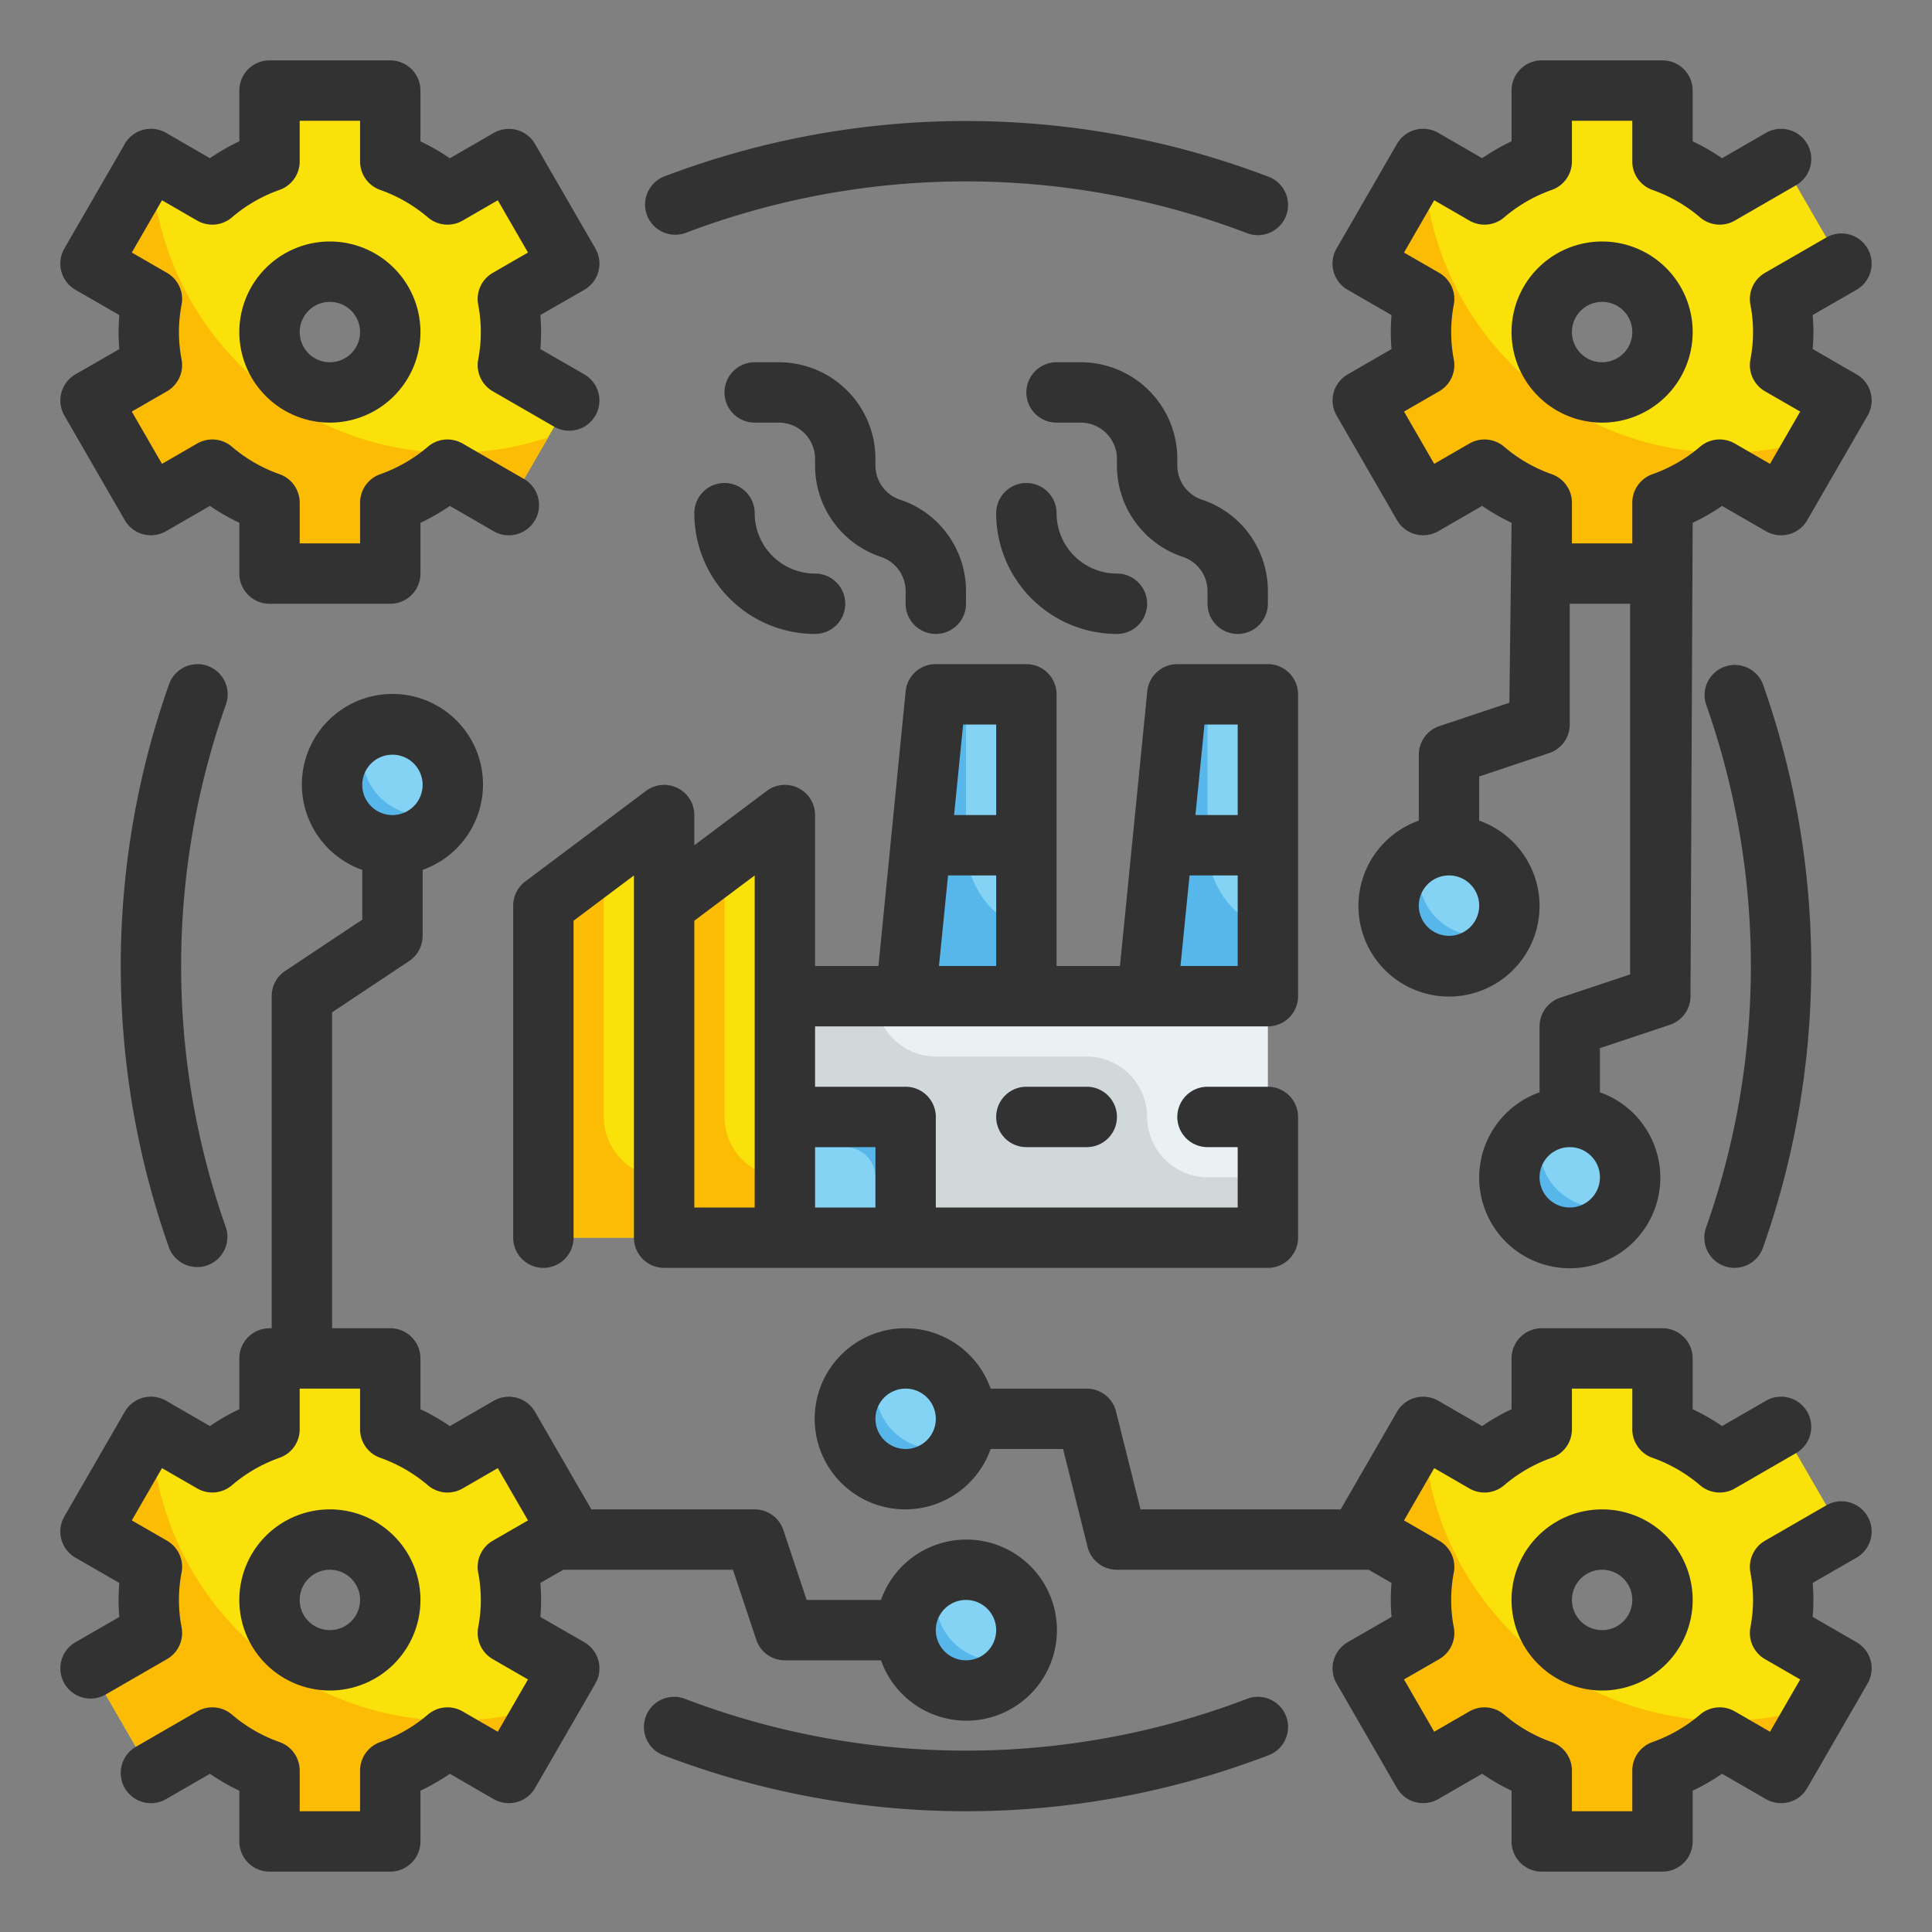 <svg height="512" viewBox="0 0 64 64" width="512" xmlns="http://www.w3.org/2000/svg"><rect x="0" y="0" width="64" height="64" fill="#808080" stroke="none"/><g id="Fill_Outline" data-name="Fill Outline"><g id="Stroke_copy" data-name="Stroke copy"><path d="m26 33h16v8h-16z" fill="#e9f1f2"/><path d="m42 39v2h-16v-8h3a2.015 2.015 0 0 0 2 2h5a2.006 2.006 0 0 1 2 2 2.015 2.015 0 0 0 2 2z" fill="#d0d8da"/><path d="m22 41h-4v-11l4-3z" fill="#f9e109"/><path d="m26 41h-4v-11l4-3z" fill="#f9e109"/><path d="m34 33h-4l1-10h3z" fill="#84d2f4"/><path d="m42 33h-4l1-10h3z" fill="#84d2f4"/><path d="m26 37h4v4h-4z" fill="#84d2f4"/><path d="m42 30.82v2.18h-4l1-10h1v5a2.968 2.968 0 0 0 2 2.82z" fill="#57b7eb"/><path d="m34 30.82v2.18h-4l1-10h1v5a2.968 2.968 0 0 0 2 2.82z" fill="#57b7eb"/><path d="m30 37v4h-1v-2a1 1 0 0 0 -1-1h-2v-1z" fill="#57b7eb"/><path d="m26 39v2h-4v-11l2-1.5v8.5a2.006 2.006 0 0 0 2 2z" fill="#fcbc04"/><path d="m22 39v2h-4v-11l2-1.5v8.5a2.006 2.006 0 0 0 2 2z" fill="#fcbc04"/><path d="m16.928 53a6.065 6.065 0 0 0 -.1-1.094l2.032-1.174-2-3.464-2.032 1.174a5.981 5.981 0 0 0 -1.9-1.093v-2.349h-4v2.349a5.987 5.987 0 0 0 -1.9 1.093l-2.028-1.174-2 3.464 2.033 1.174a5.752 5.752 0 0 0 0 2.188l-2.033 1.174 2 3.464 2.033-1.174a5.987 5.987 0 0 0 1.9 1.093v2.349h4v-2.349a5.965 5.965 0 0 0 1.895-1.093l2.033 1.174 2-3.464-2.032-1.174a6.065 6.065 0 0 0 .099-1.094zm-6 2a2 2 0 1 1 2-2 2 2 0 0 1 -2 2z" fill="#f9e109"/><g fill="#84d2f4"><circle cx="48" cy="30" r="2"/><circle cx="30" cy="47" r="2"/><circle cx="32" cy="54" r="2"/><circle cx="52" cy="39" r="2"/><circle cx="13" cy="26" r="2"/></g><path d="m49.82 30.82a2 2 0 1 1 -2.64-2.64 1.891 1.891 0 0 0 -.18.82 2.006 2.006 0 0 0 2 2 1.891 1.891 0 0 0 .82-.18z" fill="#57b7eb"/><path d="m31.82 47.82a2 2 0 1 1 -2.64-2.64 1.891 1.891 0 0 0 -.18.82 2.006 2.006 0 0 0 2 2 1.891 1.891 0 0 0 .82-.18z" fill="#57b7eb"/><path d="m33.82 54.82a2 2 0 1 1 -2.64-2.64 1.891 1.891 0 0 0 -.18.82 2.006 2.006 0 0 0 2 2 1.891 1.891 0 0 0 .82-.18z" fill="#57b7eb"/><path d="m53.82 39.82a2 2 0 1 1 -2.64-2.64 1.891 1.891 0 0 0 -.18.82 2.006 2.006 0 0 0 2 2 1.891 1.891 0 0 0 .82-.18z" fill="#57b7eb"/><path d="m14.82 26.82a2 2 0 1 1 -2.64-2.64 1.891 1.891 0 0 0 -.18.82 2.006 2.006 0 0 0 2 2 1.891 1.891 0 0 0 .82-.18z" fill="#57b7eb"/><path d="m15 57a9.993 9.993 0 0 1 -9.99-9.73h-.01l-2 3.46 2.03 1.18a5.99 5.99 0 0 0 0 2.18l-2.03 1.18 2 3.46 2.03-1.17a6.188 6.188 0 0 0 1.9 1.09v2.35h4v-2.35a6.026 6.026 0 0 0 1.89-1.09l2.04 1.17 1.3-2.24a10.011 10.011 0 0 1 -3.16.51z" fill="#fcbc04"/><path d="m16.928 11a6.065 6.065 0 0 0 -.1-1.094l2.032-1.174-2-3.464-2.036 1.174a5.981 5.981 0 0 0 -1.9-1.093v-2.349h-4v2.349a5.987 5.987 0 0 0 -1.9 1.093l-2.024-1.174-2 3.464 2.033 1.174a5.752 5.752 0 0 0 0 2.188l-2.033 1.174 2 3.464 2.033-1.174a5.987 5.987 0 0 0 1.9 1.093v2.349h4v-2.349a5.965 5.965 0 0 0 1.895-1.093l2.033 1.174 2-3.464-2.032-1.174a6.065 6.065 0 0 0 .099-1.094zm-6 2a2 2 0 1 1 2-2 2 2 0 0 1 -2 2z" fill="#f9e109"/><path d="m15 15a9.993 9.993 0 0 1 -9.99-9.73h-.01l-2 3.46 2.03 1.18a5.99 5.99 0 0 0 0 2.18l-2.03 1.18 2 3.46 2.03-1.17a6.188 6.188 0 0 0 1.9 1.09v2.35h4v-2.35a6.026 6.026 0 0 0 1.89-1.09l2.04 1.17 1.3-2.24a10.011 10.011 0 0 1 -3.16.51z" fill="#fcbc04"/><path d="m59.072 53a5.976 5.976 0 0 0 -.105-1.094l2.033-1.174-2-3.464-2.033 1.174a5.987 5.987 0 0 0 -1.895-1.093v-2.349h-4v2.349a5.965 5.965 0 0 0 -1.9 1.093l-2.033-1.174-2 3.464 2.032 1.174a5.806 5.806 0 0 0 0 2.188l-2.032 1.174 2 3.464 2.033-1.174a5.965 5.965 0 0 0 1.9 1.093v2.349h4v-2.349a5.987 5.987 0 0 0 1.895-1.093l2.033 1.174 2-3.464-2.033-1.174a5.976 5.976 0 0 0 .105-1.094zm-6 2a2 2 0 1 1 2-2 2 2 0 0 1 -2 2z" fill="#f9e109"/><path d="m57.144 57a9.993 9.993 0 0 1 -9.99-9.73h-.01l-2 3.46 2.03 1.18a5.991 5.991 0 0 0 0 2.18l-2.03 1.18 2 3.46 2.03-1.17a6.188 6.188 0 0 0 1.9 1.09v2.35h4v-2.35a6.026 6.026 0 0 0 1.89-1.09l2.036 1.17 1.3-2.24a10.011 10.011 0 0 1 -3.156.51z" fill="#fcbc04"/><path d="m59.072 11a5.976 5.976 0 0 0 -.105-1.094l2.033-1.174-2-3.464-2.033 1.174a5.987 5.987 0 0 0 -1.895-1.093v-2.349h-4v2.349a5.965 5.965 0 0 0 -1.9 1.093l-2.028-1.174-2 3.464 2.032 1.174a5.806 5.806 0 0 0 0 2.188l-2.032 1.174 2 3.464 2.033-1.174a5.965 5.965 0 0 0 1.9 1.093v2.349h4v-2.349a5.987 5.987 0 0 0 1.895-1.093l2.028 1.174 2-3.464-2.033-1.174a5.976 5.976 0 0 0 .105-1.094zm-6 2a2 2 0 1 1 2-2 2 2 0 0 1 -2 2z" fill="#f9e109"/><path d="m57.144 15a9.993 9.993 0 0 1 -9.99-9.73h-.01l-2 3.46 2.03 1.18a5.99 5.99 0 0 0 0 2.18l-2.03 1.18 2 3.46 2.03-1.17a6.188 6.188 0 0 0 1.9 1.09v2.35h4v-2.35a6.026 6.026 0 0 0 1.89-1.09l2.036 1.17 1.3-2.24a10.011 10.011 0 0 1 -3.156.51z" fill="#fcbc04"/></g><g id="Outline_copy" fill="#323232" data-name="Outline copy"><path d="m39 22a1 1 0 0 0 -.995.9l-.905 9.1h-2.1v-9a1 1 0 0 0 -1-1h-3a1 1 0 0 0 -1 .9l-.9 9.1h-2.1v-5a1 1 0 0 0 -1.6-.8l-2.4 1.8v-1a1 1 0 0 0 -1.6-.8l-4 3a1 1 0 0 0 -.4.8v11a1 1 0 0 0 2 0v-10.5l2-1.5v12a1 1 0 0 0 1 1h20a1 1 0 0 0 1-1v-4a1 1 0 0 0 -1-1h-2a1 1 0 0 0 0 2h1v2h-10v-3a1 1 0 0 0 -1-1h-3v-2h15a1 1 0 0 0 1-1v-10a1 1 0 0 0 -1-1zm-16 8.5 2-1.5v11h-2zm6 7.5v2h-2v-2zm12-14v3h-1.4l.3-3zm-8 0v3h-1.395l.3-3zm-1.895 8 .3-3h1.595v3zm8 0 .3-3h1.595v3z"/><path d="m34 36a1 1 0 0 0 0 2h2a1 1 0 0 0 0-2z"/><path d="m35.806 12h-.806a1 1 0 0 0 0 2h.806a1.2 1.2 0 0 1 1.194 1.193v.226a3.187 3.187 0 0 0 2.184 3.029 1.193 1.193 0 0 1 .816 1.133v.419a1 1 0 0 0 2 0v-.419a3.187 3.187 0 0 0 -2.184-3.029 1.193 1.193 0 0 1 -.816-1.133v-.226a3.2 3.2 0 0 0 -3.194-3.193z"/><path d="m25.806 12h-.806a1 1 0 0 0 0 2h.806a1.2 1.2 0 0 1 1.194 1.193v.226a3.187 3.187 0 0 0 2.184 3.029 1.193 1.193 0 0 1 .816 1.133v.419a1 1 0 0 0 2 0v-.419a3.187 3.187 0 0 0 -2.184-3.029 1.193 1.193 0 0 1 -.816-1.133v-.226a3.2 3.2 0 0 0 -3.194-3.193z"/><path d="m33 17a4 4 0 0 0 4 4 1 1 0 0 0 0-2 2 2 0 0 1 -2-2 1 1 0 0 0 -2 0z"/><path d="m23 17a4 4 0 0 0 4 4 1 1 0 0 0 0-2 2 2 0 0 1 -2-2 1 1 0 0 0 -2 0z"/><path d="m19.356 54.4-1.456-.837c.016-.19.024-.378.024-.563s-.008-.373-.024-.563l.761-.437h5.618l.772 2.316a1 1 0 0 0 .949.684h3.184a3 3 0 1 0 0-2h-2.463l-.772-2.316a1 1 0 0 0 -.949-.684h-5.411l-1.866-3.232a1 1 0 0 0 -.608-.466 1.011 1.011 0 0 0 -.759.1l-1.454.84a6.962 6.962 0 0 0 -.974-.56v-1.682a1 1 0 0 0 -1-1h-1.928v-10.465l2.555-1.7a1 1 0 0 0 .445-.835v-2.184a3 3 0 1 0 -2 0v1.649l-2.555 1.7a1 1 0 0 0 -.445.835v11h-.072a1 1 0 0 0 -1 1v1.681a6.9 6.9 0 0 0 -.973.56l-1.455-.841a1.011 1.011 0 0 0 -.759-.1 1 1 0 0 0 -.607.466l-2 3.464a1 1 0 0 0 .366 1.37l1.453.838c-.016.19-.025.378-.025.563s.009.373.025.563l-1.453.836a1 1 0 0 0 1 1.733l2.033-1.173a1 1 0 0 0 .483-1.049 4.77 4.77 0 0 1 0-1.824 1 1 0 0 0 -.483-1.049l-1.167-.673 1-1.732 1.167.674a1 1 0 0 0 1.151-.107 4.957 4.957 0 0 1 1.578-.91 1 1 0 0 0 .666-.942v-1.348h2v1.349a1 1 0 0 0 .667.942 5 5 0 0 1 1.579.91 1 1 0 0 0 1.15.107l1.166-.674 1 1.732-1.166.673a1 1 0 0 0 -.484 1.049 4.77 4.77 0 0 1 0 1.824 1 1 0 0 0 .484 1.049l1.166.673-1 1.732-1.167-.674a1 1 0 0 0 -1.15.107 4.979 4.979 0 0 1 -1.578.91 1 1 0 0 0 -.667.942v1.349h-2v-1.349a1 1 0 0 0 -.666-.942 4.957 4.957 0 0 1 -1.578-.91 1 1 0 0 0 -1.151-.107l-2.033 1.174a1 1 0 0 0 1 1.733l1.455-.84a6.9 6.9 0 0 0 .973.56v1.681a1 1 0 0 0 1 1h4a1 1 0 0 0 1-1v-1.681a6.906 6.906 0 0 0 .974-.56l1.454.84a1.021 1.021 0 0 0 .759.1 1 1 0 0 0 .608-.466l2-3.464a1 1 0 0 0 -.367-1.367zm12.644-1.4a1 1 0 1 1 -1 1 1 1 0 0 1 1-1zm-19-28a1 1 0 1 1 -1 1 1 1 0 0 1 1-1z"/><path d="m13.928 53a3 3 0 1 0 -3 3 3 3 0 0 0 3-3zm-4 0a1 1 0 1 1 1 1 1 1 0 0 1 -1-1z"/><path d="m44.178 13.009a1 1 0 0 0 .1.759l2 3.464a1 1 0 0 0 .608.466 1.021 1.021 0 0 0 .759-.1l1.454-.84a6.906 6.906 0 0 0 .974.56l-.073 5.961-2.316.773a1 1 0 0 0 -.684.948v2.184a3 3 0 1 0 2 0v-1.463l2.316-.773a1 1 0 0 0 .684-.948v-4h2v12.279l-2.316.773a1 1 0 0 0 -.684.948v2.184a3 3 0 1 0 2 0v-1.463l2.316-.773a1 1 0 0 0 .684-.948l.072-15.681a6.9 6.9 0 0 0 .973-.56l1.455.84a1.019 1.019 0 0 0 .759.1 1 1 0 0 0 .607-.466l2-3.464a1 1 0 0 0 -.366-1.369l-1.453-.838c.016-.19.025-.378.025-.563s-.009-.373-.025-.563l1.453-.836a1 1 0 0 0 -1-1.733l-2.033 1.172a1 1 0 0 0 -.483 1.049 4.77 4.77 0 0 1 0 1.824 1 1 0 0 0 .483 1.049l1.167.673-1 1.732-1.167-.674a1 1 0 0 0 -1.151.107 4.957 4.957 0 0 1 -1.578.91 1 1 0 0 0 -.666.942v1.349h-2v-1.349a1 1 0 0 0 -.667-.942 4.979 4.979 0 0 1 -1.578-.91 1 1 0 0 0 -1.15-.107l-1.167.674-1-1.732 1.166-.673a1 1 0 0 0 .484-1.049 4.77 4.77 0 0 1 0-1.824 1 1 0 0 0 -.484-1.049l-1.166-.673 1-1.732 1.167.674a1 1 0 0 0 1.15-.107 4.979 4.979 0 0 1 1.578-.91 1 1 0 0 0 .667-.942v-1.349h2v1.349a1 1 0 0 0 .666.942 4.984 4.984 0 0 1 1.579.91 1 1 0 0 0 1.15.107l2.033-1.174a1 1 0 0 0 -1-1.733l-1.455.84a6.9 6.9 0 0 0 -.973-.56v-1.681a1 1 0 0 0 -1-1h-4a1 1 0 0 0 -1 1v1.681a6.906 6.906 0 0 0 -.974.56l-1.454-.841a1.011 1.011 0 0 0 -.759-.1 1 1 0 0 0 -.608.466l-2 3.464a1 1 0 0 0 .367 1.37l1.452.838c-.016.19-.024.378-.024.563s.008.373.024.563l-1.452.838a1 1 0 0 0 -.466.607zm3.822 17.991a1 1 0 1 1 1-1 1 1 0 0 1 -1 1zm4 9a1 1 0 1 1 1-1 1 1 0 0 1 -1 1z"/><path d="m50.072 11a3 3 0 1 0 3-3 3 3 0 0 0 -3 3zm4 0a1 1 0 1 1 -1-1 1 1 0 0 1 1 1z"/><path d="m2.034 13.009a1 1 0 0 0 .1.759l2 3.464a1 1 0 0 0 .607.466 1.021 1.021 0 0 0 .759-.1l1.455-.84a6.9 6.9 0 0 0 .973.56v1.682a1 1 0 0 0 1 1h4a1 1 0 0 0 1-1v-1.681a6.906 6.906 0 0 0 .974-.56l1.454.84a1 1 0 1 0 1-1.733l-2.033-1.174a1 1 0 0 0 -1.15.107 4.979 4.979 0 0 1 -1.578.91 1 1 0 0 0 -.667.942v1.349h-2v-1.349a1 1 0 0 0 -.666-.942 4.957 4.957 0 0 1 -1.578-.91 1 1 0 0 0 -1.151-.107l-1.167.674-1-1.732 1.167-.673a1 1 0 0 0 .483-1.049 4.77 4.77 0 0 1 0-1.824 1 1 0 0 0 -.483-1.049l-1.167-.673 1-1.732 1.167.674a1 1 0 0 0 1.151-.108 4.957 4.957 0 0 1 1.578-.91 1 1 0 0 0 .666-.942v-1.348h2v1.349a1 1 0 0 0 .667.942 5 5 0 0 1 1.579.91 1 1 0 0 0 1.15.107l1.166-.674 1 1.732-1.166.673a1 1 0 0 0 -.484 1.049 4.77 4.77 0 0 1 0 1.824 1 1 0 0 0 .484 1.049l2.032 1.173a1 1 0 1 0 1-1.733l-1.456-.838c.016-.19.024-.378.024-.563s-.008-.373-.024-.563l1.456-.837a1 1 0 0 0 .367-1.367l-2-3.464a1 1 0 0 0 -.608-.466 1.011 1.011 0 0 0 -.759.1l-1.454.84a6.962 6.962 0 0 0 -.974-.56v-1.683a1 1 0 0 0 -1-1h-4a1 1 0 0 0 -1 1v1.681a6.9 6.9 0 0 0 -.973.56l-1.455-.841a1.011 1.011 0 0 0 -.759-.1 1 1 0 0 0 -.607.466l-2 3.464a1 1 0 0 0 .366 1.37l1.453.838c-.016.19-.025.378-.025.563s.009.373.025.563l-1.453.836a1 1 0 0 0 -.466.609z"/><path d="m7.928 11a3 3 0 1 0 3-3 3 3 0 0 0 -3 3zm4 0a1 1 0 1 1 -1-1 1 1 0 0 1 1 1z"/><path d="m61.866 50.232a1 1 0 0 0 -1.366-.366l-2.033 1.173a1 1 0 0 0 -.483 1.049 4.77 4.77 0 0 1 0 1.824 1 1 0 0 0 .483 1.049l1.167.673-1 1.732-1.167-.674a1 1 0 0 0 -1.151.107 4.957 4.957 0 0 1 -1.578.91 1 1 0 0 0 -.666.942v1.349h-2v-1.349a1 1 0 0 0 -.667-.942 4.979 4.979 0 0 1 -1.578-.91 1 1 0 0 0 -1.15-.107l-1.167.674-1-1.732 1.166-.673a1 1 0 0 0 .484-1.049 4.77 4.77 0 0 1 0-1.824 1 1 0 0 0 -.484-1.049l-1.166-.673 1-1.732 1.167.674a1 1 0 0 0 1.15-.107 4.979 4.979 0 0 1 1.578-.91 1 1 0 0 0 .667-.942v-1.349h2v1.349a1 1 0 0 0 .666.942 4.984 4.984 0 0 1 1.579.91 1 1 0 0 0 1.15.107l2.033-1.174a1 1 0 0 0 -1-1.733l-1.455.84a6.9 6.9 0 0 0 -.973-.56v-1.681a1 1 0 0 0 -1-1h-4a1 1 0 0 0 -1 1v1.681a6.906 6.906 0 0 0 -.974.56l-1.454-.84a1.011 1.011 0 0 0 -.759-.1 1 1 0 0 0 -.608.466l-1.866 3.233h-6.63l-.811-3.242a1 1 0 0 0 -.97-.758h-3.184a3 3 0 1 0 0 2h2.4l.811 3.242a1 1 0 0 0 .973.758h8.339l.757.437c-.016.19-.024.378-.024.563s.008.373.024.563l-1.452.838a1 1 0 0 0 -.367 1.367l2 3.464a1 1 0 0 0 .608.466 1.021 1.021 0 0 0 .759-.1l1.454-.84a6.906 6.906 0 0 0 .974.56v1.682a1 1 0 0 0 1 1h4a1 1 0 0 0 1-1v-1.681a6.9 6.9 0 0 0 .973-.56l1.455.84a1.019 1.019 0 0 0 .759.1 1 1 0 0 0 .607-.466l2-3.464a1 1 0 0 0 -.366-1.369l-1.453-.838c.016-.19.025-.378.025-.563s-.009-.373-.025-.563l1.453-.836a1 1 0 0 0 .366-1.368zm-31.866-2.232a1 1 0 1 1 1-1 1 1 0 0 1 -1 1z"/><path d="m50.072 53a3 3 0 1 0 3-3 3 3 0 0 0 -3 3zm4 0a1 1 0 1 1 -1-1 1 1 0 0 1 1 1z"/><path d="m22.708 7.717a26.133 26.133 0 0 1 18.584 0 1 1 0 1 0 .716-1.867 28.12 28.12 0 0 0 -20.016 0 1 1 0 0 0 .716 1.867z"/><path d="m57.124 41.942a1 1 0 0 0 1.276-.609 28.02 28.02 0 0 0 0-18.666 1 1 0 0 0 -1.885.666 26.034 26.034 0 0 1 0 17.334 1 1 0 0 0 .609 1.275z"/><path d="m41.292 56.283a26.122 26.122 0 0 1 -18.584 0 1 1 0 1 0 -.716 1.867 28 28 0 0 0 20.016 0 1 1 0 1 0 -.716-1.867z"/><path d="m6.876 22.058a1 1 0 0 0 -1.276.609 28.02 28.02 0 0 0 0 18.666 1 1 0 0 0 1.885-.666 26.034 26.034 0 0 1 0-17.334 1 1 0 0 0 -.609-1.275z"/></g></g></svg>